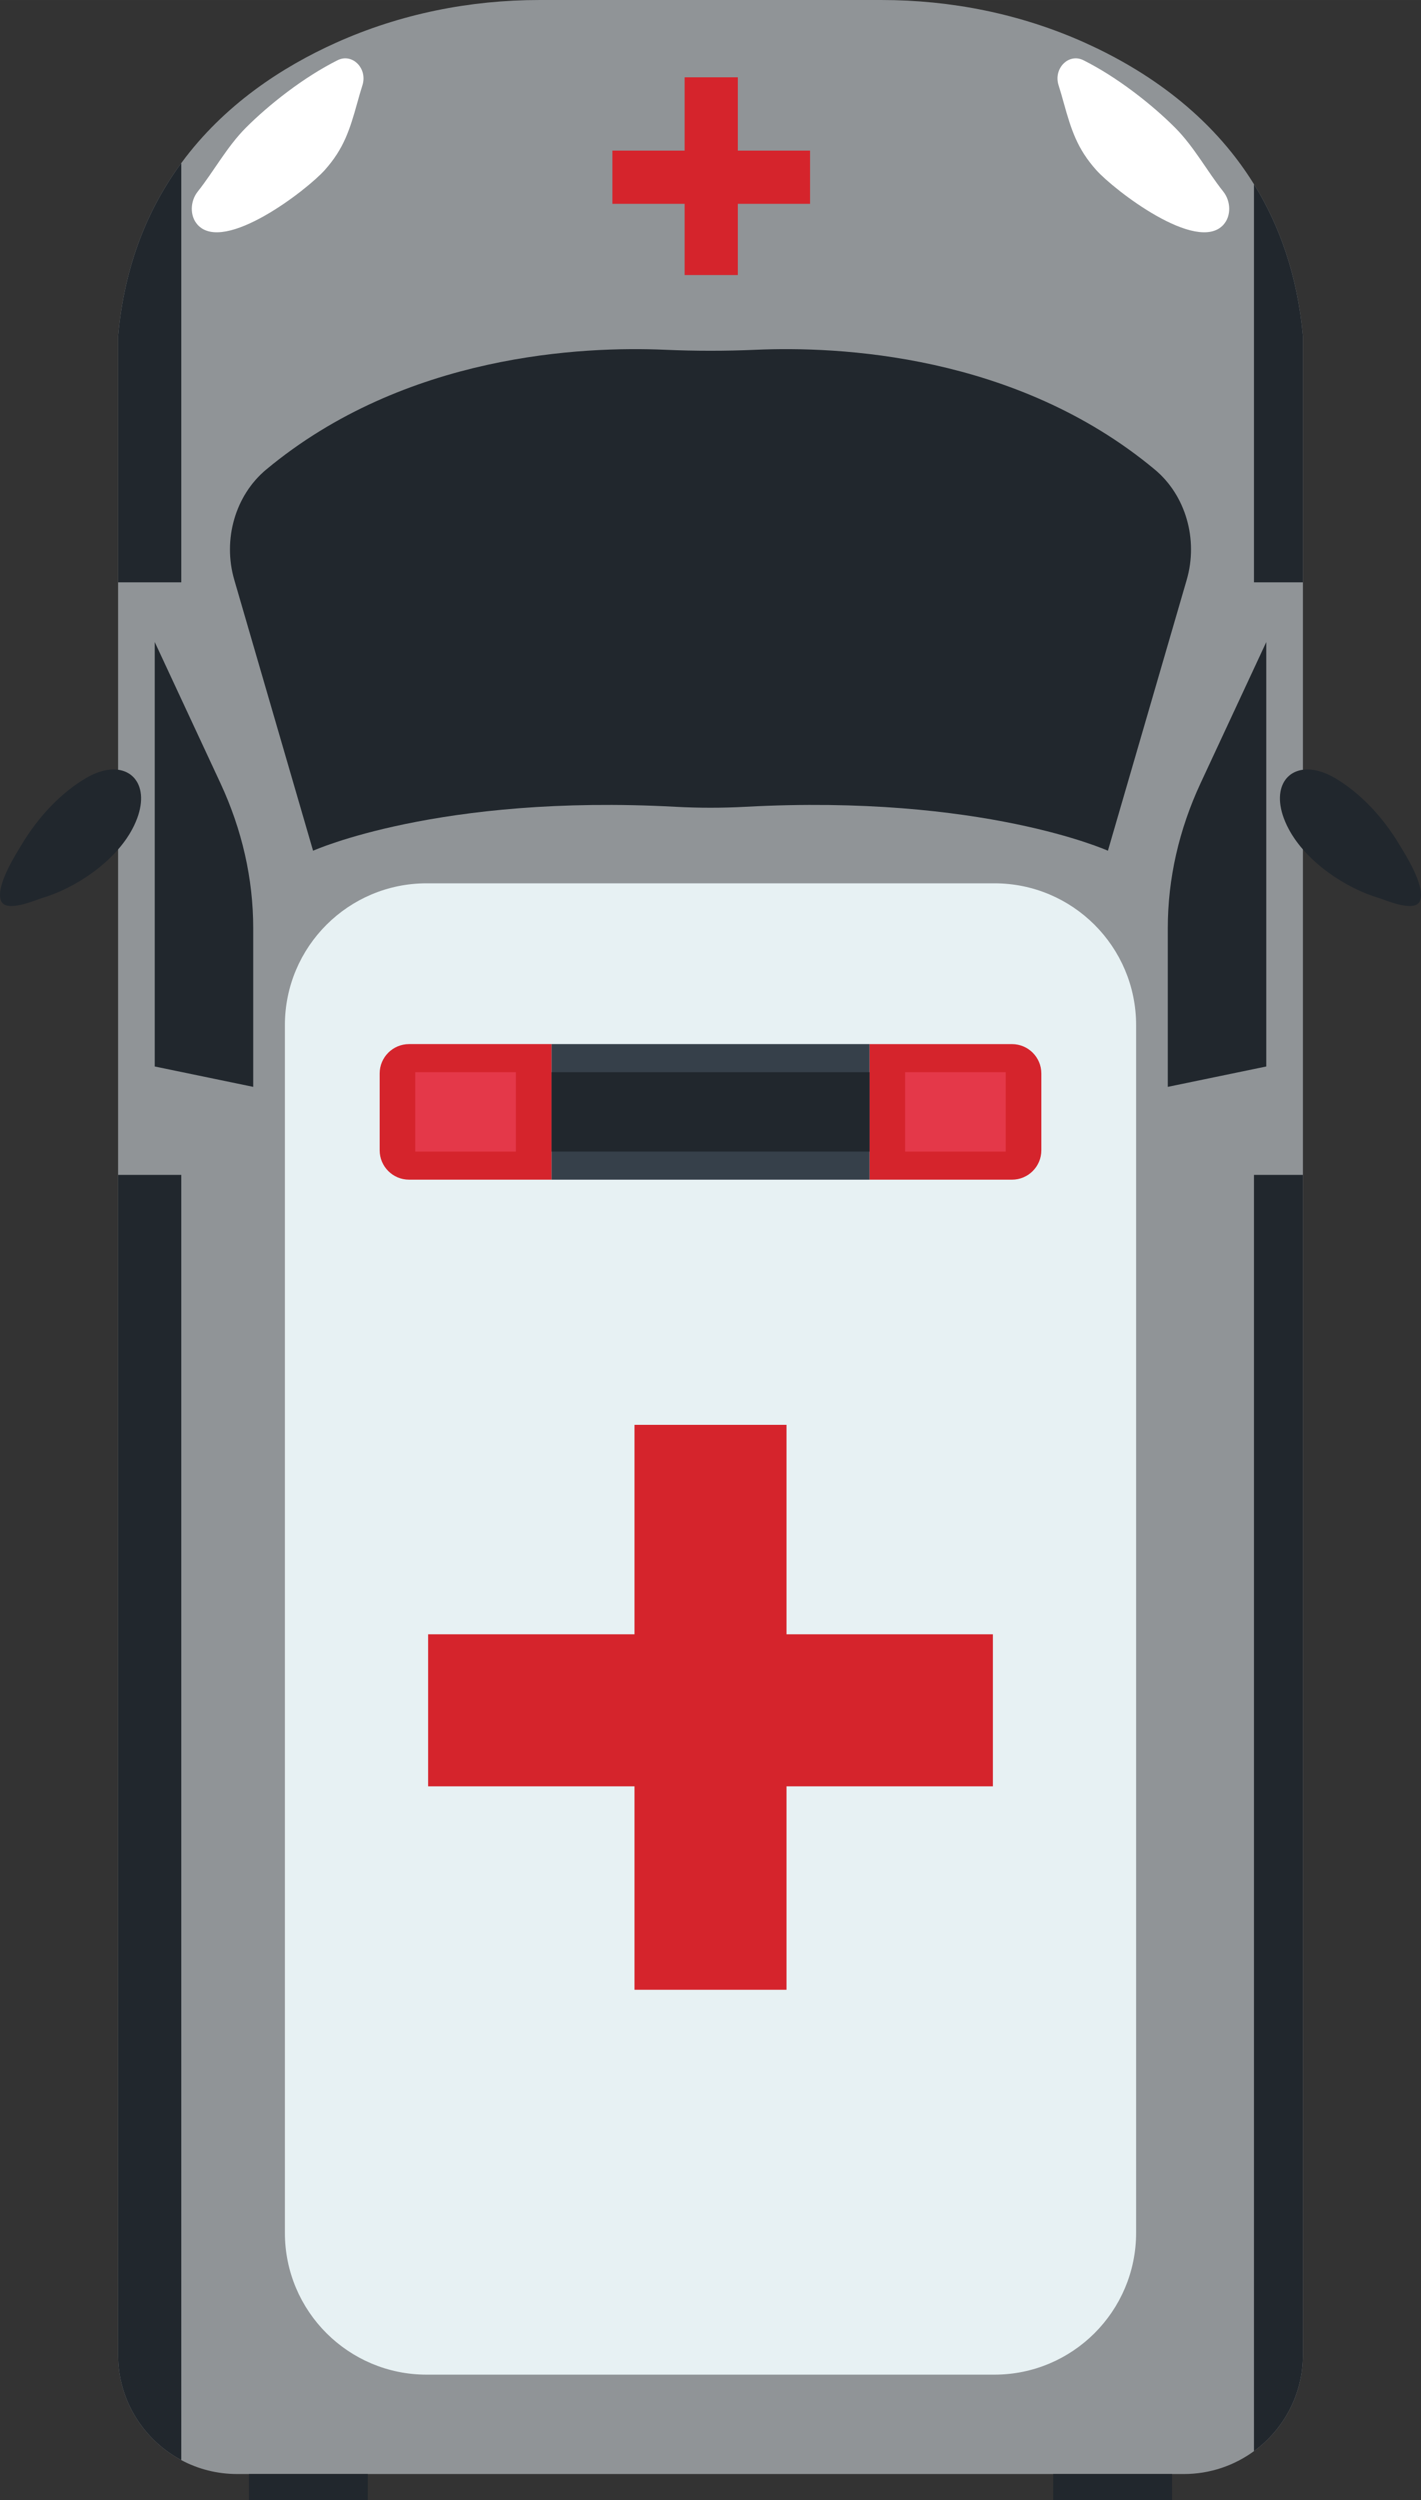 <?xml version="1.0" encoding="UTF-8" standalone="no"?>
<!-- Created with Inkscape (http://www.inkscape.org/) -->

<svg
   xmlns:dc="http://purl.org/dc/elements/1.1/"
   xmlns:cc="http://creativecommons.org/ns#"
   xmlns:rdf="http://www.w3.org/1999/02/22-rdf-syntax-ns#"
   xmlns:svg="http://www.w3.org/2000/svg"
   xmlns="http://www.w3.org/2000/svg"
   xmlns:sodipodi="http://sodipodi.sourceforge.net/DTD/sodipodi-0.dtd"
   xmlns:inkscape="http://www.inkscape.org/namespaces/inkscape"
   width="42.238mm"
   height="74.294mm"
   viewBox="0 0 149.662 263.245"
   id="svg4005"
   version="1.1"
   inkscape:version="0.92.2 (5c3e80d, 2017-08-06)"
   sodipodi:docname="ambulance_gray.svg">
  <rect x="0" y="0" width="149.662" height="263.245" fill="#333333" stroke="none"/>
  <defs
     id="defs4007">
    <clipPath
       clipPathUnits="userSpaceOnUse"
       id="clipPath3711">
      <path
         d="m 1323.94,2185.62 c -117.04,97.43 -267.1,103.94 -336.288,100.88 -25.363,-1.12 -50.754,-1.12 -76.113,0 -69.191,3.06 -219.25,-3.45 -336.289,-100.88 -26.008,-21.65 -36.812,-58.84 -26.898,-92.9 l 66.39,-228.18 c 0,0 106.035,47.83 305.461,37.01 19.567,-1.06 39.215,-1.06 58.781,0 199.426,10.82 305.466,-37.01 305.466,-37.01 l 66.39,228.18 c 9.91,34.07 -0.89,71.25 -26.9,92.9 z"
         id="path3713"
         inkscape:connector-curvature="0" />
    </clipPath>
  </defs>
  <sodipodi:namedview
     id="base"
     pagecolor="#ffffff"
     bordercolor="#666666"
     borderopacity="1.0"
     inkscape:pageopacity="0.0"
     inkscape:pageshadow="2"
     inkscape:zoom="2.935735"
     inkscape:cx="297.8131"
     inkscape:cy="82.807055"
     inkscape:document-units="px"
     inkscape:current-layer="layer1"
     showgrid="false"
     inkscape:window-width="2736"
     inkscape:window-height="1699"
     inkscape:window-x="-13"
     inkscape:window-y="-13"
     inkscape:window-maximized="1"
     fit-margin-top="0"
     fit-margin-left="0"
     fit-margin-right="0"
     fit-margin-bottom="0" />
  <g
     inkscape:label="Layer 1"
     inkscape:groupmode="layer"
     id="layer1"
     transform="translate(-235.258,-454.133)">
    <path
       d="m 247.695,489.523 v 212.551 c 0,4.796 2.696,8.968 6.656,11.084 1.758,0.939 3.761,1.467 5.895,1.467 h 99.686 c 2.766,0 5.32,-0.894 7.397,-2.411 3.124,-2.283 5.155,-5.975 5.155,-10.14 v -212.551 c -0.581,-6.413 -2.48,-11.681 -5.155,-15.994 -4.591,-7.419 -11.46,-12.04 -17.815,-14.902 -6.788,-3.049 -14.1,-4.494 -21.439,-4.494 h -35.978 c -7.34,0 -14.645,1.445 -21.439,4.494 -5.696,2.561 -11.801,6.539 -16.308,12.678 -3.454,4.695 -5.975,10.656 -6.656,18.219"
       style="fill:#909497;fill-opacity:1;fill-rule:nonzero;stroke:none"
       id="path3691"
       inkscape:connector-curvature="0" />
    <path
       d="m 368.624,521.734 v 44.689 l -10.373,2.146 v -16.699 c 0,-5.204 1.169,-10.371 3.462,-15.293 l 6.912,-14.844"
       style="fill:#21272d;fill-opacity:1;fill-rule:nonzero;stroke:none"
       id="path3693"
       inkscape:connector-curvature="0" />
    <path
       d="m 251.555,521.734 v 44.689 l 10.373,2.146 V 551.87 c 0,-5.204 -1.169,-10.371 -3.461,-15.293 l -6.911,-14.844"
       style="fill:#21272d;fill-opacity:1;fill-rule:nonzero;stroke:none"
       id="path3695"
       inkscape:connector-curvature="0" />
    <path
       d="m 364.103,477.805 c 0.861,-0.945 0.791,-2.495 -0.01,-3.504 -1.69,-2.124 -3.082,-4.732 -5.081,-6.732 -2.384,-2.388 -6.043,-5.293 -9.651,-7.098 -1.553,-0.776 -3.177,0.877 -2.611,2.64 0.217,0.677 0.396,1.327 0.546,1.865 0.797,2.862 1.431,4.831 3.415,7.056 1.869,2.096 10.597,8.841 13.393,5.772"
       style="fill:#ffffff;fill-opacity:1;fill-rule:nonzero;stroke:none"
       id="path3697"
       inkscape:connector-curvature="0" />
    <path
       d="m 256.076,477.805 c -0.861,-0.945 -0.791,-2.495 0.01,-3.504 1.689,-2.124 3.081,-4.732 5.08,-6.732 2.385,-2.388 6.044,-5.293 9.652,-7.098 1.552,-0.776 3.176,0.877 2.611,2.64 -0.217,0.677 -0.396,1.327 -0.546,1.865 -0.797,2.862 -1.431,4.831 -3.415,7.056 -1.869,2.096 -10.598,8.841 -13.393,5.772"
       style="fill:#ffffff;fill-opacity:1;fill-rule:nonzero;stroke:none"
       id="path3699"
       inkscape:connector-curvature="0" />
    <path
       d="m 370.424,536.58 c 0.822,-1.577 2.953,-2.001 5.481,-0.5 2.523,1.5 4.926,3.947 6.766,7.03 0.502,0.841 2.737,4.282 2.153,5.851 -0.5,1.344 -3.74,-0.1 -4.324,-0.273 -3.493,-1.024 -7.679,-3.8 -9.522,-7.282 -1.062,-2.005 -1.137,-3.706 -0.554,-4.826"
       style="fill:#21272d;fill-opacity:1;fill-rule:nonzero;stroke:none"
       id="path3701"
       inkscape:connector-curvature="0" />
    <path
       d="m 249.754,536.58 c -0.821,-1.577 -2.951,-2.001 -5.48,-0.5 -2.524,1.5 -4.926,3.947 -6.766,7.03 -0.501,0.841 -2.737,4.282 -2.152,5.851 0.5,1.344 3.74,-0.1 4.324,-0.273 3.494,-1.024 7.679,-3.8 9.523,-7.282 1.061,-2.005 1.137,-3.706 0.552,-4.826"
       style="fill:#21272d;fill-opacity:1;fill-rule:nonzero;stroke:none"
       id="path3703"
       inkscape:connector-curvature="0" />
    <path
       d="m 263.296,503.571 c 14.63,-12.179 33.388,-12.992 42.036,-12.61 3.17,0.14 6.344,0.14 9.514,0 8.649,-0.383 27.406,0.431 42.036,12.61 3.251,2.706 4.601,7.355 3.362,11.613 l -8.299,28.523 c 0,0 -13.254,-5.979 -38.183,-4.626 -2.446,0.133 -4.902,0.133 -7.348,0 -24.928,-1.353 -38.183,4.626 -38.183,4.626 l -8.299,-28.523 c -1.239,-4.259 0.111,-8.906 3.362,-11.613"
       style="fill:#21272d;fill-opacity:1;fill-rule:nonzero;stroke:none"
       id="path3705"
       inkscape:connector-curvature="0" />
    <path
       d="m 367.329,473.529 v 41.916 h 5.155 v -25.922 c -0.581,-6.412 -2.48,-11.681 -5.155,-15.994"
       style="fill:#21272d;fill-opacity:1;fill-rule:nonzero;stroke:none"
       id="path3723"
       inkscape:connector-curvature="0" />
    <path
       d="m 367.329,577.836 v 134.378 c 3.124,-2.283 5.155,-5.975 5.155,-10.14 V 577.836 h -5.155"
       style="fill:#21272d;fill-opacity:1;fill-rule:nonzero;stroke:none"
       id="path3725"
       inkscape:connector-curvature="0" />
    <path
       d="m 247.695,489.523 v 25.922 h 6.656 v -44.141 c -3.454,4.695 -5.975,10.656 -6.656,18.219"
       style="fill:#21272d;fill-opacity:1;fill-rule:nonzero;stroke:none"
       id="path3727"
       inkscape:connector-curvature="0" />
    <path
       d="M 247.695,577.836 V 702.074 c 0,4.796 2.696,8.968 6.656,11.084 V 577.836 h -6.656"
       style="fill:#21272d;fill-opacity:1;fill-rule:nonzero;stroke:none"
       id="path3729"
       inkscape:connector-curvature="0" />
    <path
       d="m 280.194,704.16 h 59.792 c 8.245,0 14.929,-6.684 14.929,-14.929 v -127.165 c 0,-8.245 -6.684,-14.929 -14.929,-14.929 h -59.792 c -8.246,0 -14.93,6.684 -14.93,14.929 v 127.165 c 0,8.245 6.684,14.929 14.93,14.929"
       style="fill:#e7f1f3;fill-opacity:1;fill-rule:nonzero;stroke:none"
       id="path3731"
       inkscape:connector-curvature="0" />
    <path
       d="m 326.836,578.341 h 15.003 c 1.709,0 3.095,-1.386 3.095,-3.096 v -8.082 c 0,-1.71 -1.386,-3.096 -3.095,-3.096 h -15.003 v 14.275"
       style="fill:#d5242c;fill-opacity:1;fill-rule:nonzero;stroke:none"
       id="path3737"
       inkscape:connector-curvature="0" />
    <path
       d="m 326.836,578.341 h -33.494 v -14.275 h 33.494 z"
       style="fill:#36404a;fill-opacity:1;fill-rule:nonzero;stroke:none"
       id="path3739"
       inkscape:connector-curvature="0" />
    <path
       d="m 326.836,575.384 h -33.494 v -8.36 h 33.494 z"
       style="fill:#21272d;fill-opacity:1;fill-rule:nonzero;stroke:none"
       id="path3741"
       inkscape:connector-curvature="0" />
    <path
       d="m 341.184,575.384 h -10.598 v -8.36 h 10.598 z"
       style="fill:#e43849;fill-opacity:1;fill-rule:nonzero;stroke:none"
       id="path3743"
       inkscape:connector-curvature="0" />
    <path
       d="m 278.34,578.341 h 15.002 v -14.275 h -15.002 c -1.71,0 -3.095,1.386 -3.095,3.096 v 8.082 c 0,1.71 1.385,3.096 3.095,3.096"
       style="fill:#d5242c;fill-opacity:1;fill-rule:nonzero;stroke:none"
       id="path3745"
       inkscape:connector-curvature="0" />
    <path
       d="m 289.592,575.384 h -10.598 v -8.36 h 10.598 z"
       style="fill:#e43849;fill-opacity:1;fill-rule:nonzero;stroke:none"
       id="path3747"
       inkscape:connector-curvature="0" />
    <path
       d="m 358.701,717.377 h -12.522 v -2.752 h 12.522 z"
       style="fill:#21272d;fill-opacity:1;fill-rule:nonzero;stroke:none"
       id="path3749"
       inkscape:connector-curvature="0" />
    <path
       d="m 273.999,717.377 h -12.521 v -2.752 h 12.521 z"
       style="fill:#21272d;fill-opacity:1;fill-rule:nonzero;stroke:none"
       id="path3751"
       inkscape:connector-curvature="0" />
    <g
       id="g4676"
       transform="translate(-12.447)">
      <rect
         y="604.155"
         x="314.532"
         height="59.481"
         width="16.009"
         id="rect4649"
         style="fill:#d5242c;fill-opacity:1;stroke-width:1.007" />
      <rect
         transform="rotate(-90)"
         y="292.796"
         x="-642.216"
         height="59.481"
         width="16.009"
         id="rect4649-3"
         style="fill:#d5242c;fill-opacity:1;stroke-width:1.007" />
    </g>
    <g
       id="g4676-3"
       transform="matrix(0.35,0,0,0.35,197.278,250.818)">
      <rect
         y="604.155"
         x="314.532"
         height="59.481"
         width="16.009"
         id="rect4649-2"
         style="fill:#d5242c;fill-opacity:1;stroke-width:1.007" />
      <rect
         transform="rotate(-90)"
         y="292.796"
         x="-642.216"
         height="59.481"
         width="16.009"
         id="rect4649-3-6"
         style="fill:#d5242c;fill-opacity:1;stroke-width:1.007" />
    </g>
  </g>
</svg>
